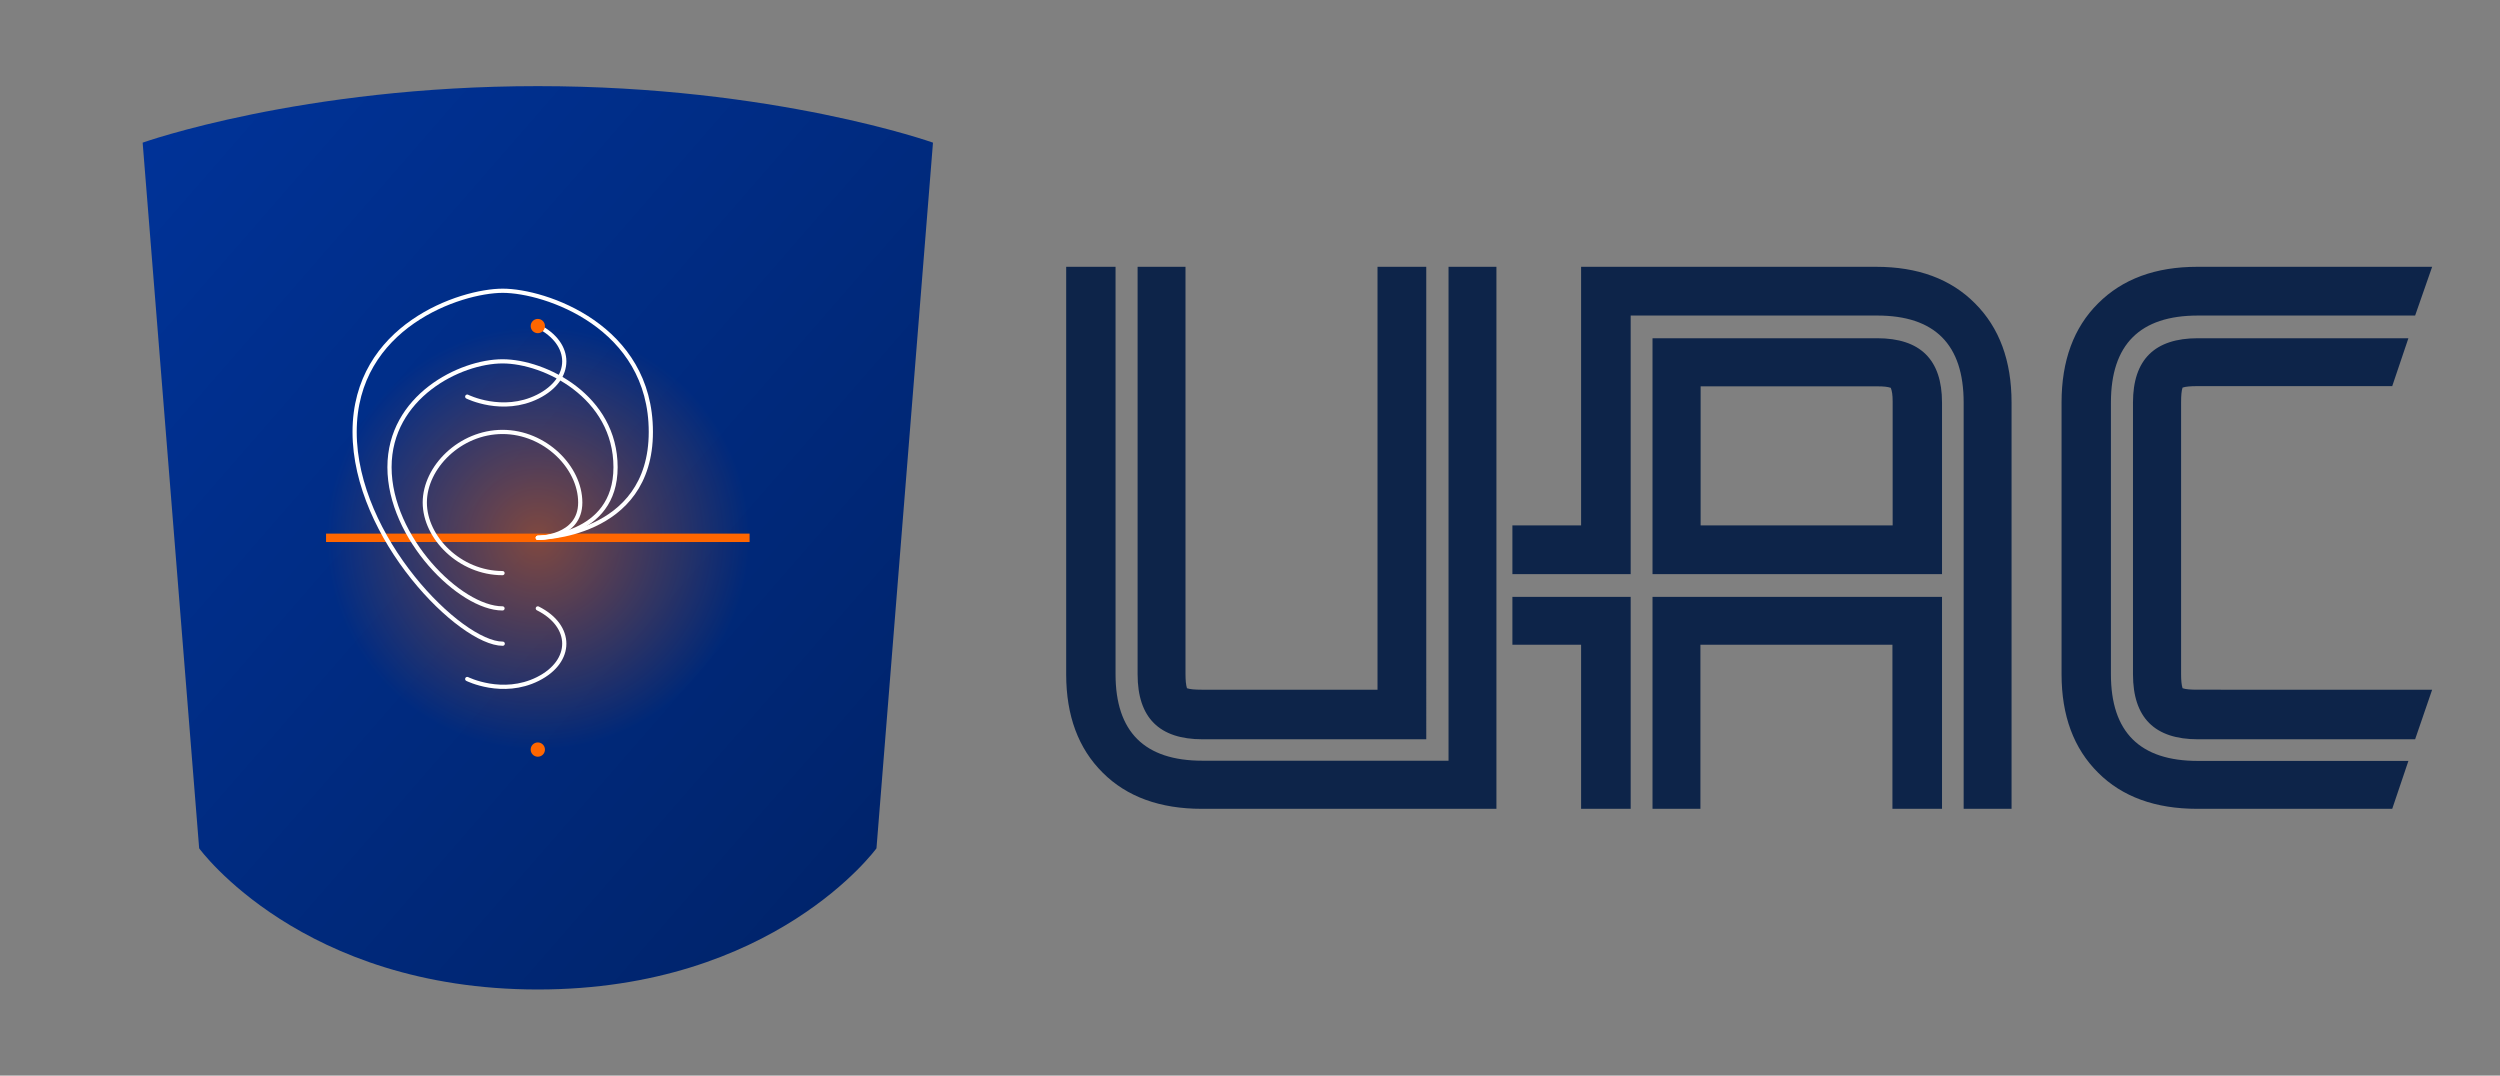 <?xml version="1.0" encoding="utf-8"?>
<!-- Generator: Adobe Illustrator 25.0.0, SVG Export Plug-In . SVG Version: 6.00 Build 0)  -->
<svg version="1.1" id="Layer_1" xmlns="http://www.w3.org/2000/svg" xmlns:xlink="http://www.w3.org/1999/xlink" x="0px" y="0px"
	 viewBox="0 0 1190 512" style="enable-background:new 0 0 1190 512;" xml:space="preserve">
<rect x="0" y="0" width="1190" height="512" fill="#808080" stroke="none"/>
<style type="text/css">
	.st0{fill:url(#SVGID_1_);}
	.st1{fill:url(#SVGID_2_);}
	.st2{fill:none;stroke:#FF6600;stroke-width:4;}
	.st3{fill:none;stroke:#FFFFFF;stroke-width:2;stroke-linecap:round;}
	.st4{fill:#FF6600;}
	.st5{fill:#0D2449;}
</style>
<g>
	<g>
		
			<linearGradient id="SVGID_1_" gradientUnits="userSpaceOnUse" x1="-40.794" y1="676.522" x2="-39.954" y2="675.682" gradientTransform="matrix(448 0 0 -512 18359 346402.594)">
			<stop  offset="0" style="stop-color:#003399"/>
			<stop  offset="1" style="stop-color:#002266"/>
		</linearGradient>
		<path class="st0" d="M256,41c112.5,0,188.1,26.9,188.1,26.9l-26.9,335.9c0,0-48.7,67.2-161.2,67.2S94.8,403.8,94.8,403.8
			L67.9,67.9C67.9,67.9,143.5,41,256,41z"/>
		
			<radialGradient id="SVGID_2_" cx="-40.329" cy="675.702" r="0.42" gradientTransform="matrix(240 0 0 -240 9935 162424.562)" gradientUnits="userSpaceOnUse">
			<stop  offset="0" style="stop-color:#FF6600;stop-opacity:0.5"/>
			<stop  offset="1" style="stop-color:#FF6600;stop-opacity:0"/>
		</radialGradient>
		<circle class="st1" cx="256" cy="256" r="100.8">
		
			<animate  accumulate="none" additive="replace" attributeName="opacity" calcMode="linear" dur="2s" fill="remove" repeatCount="indefinite" restart="always" values="0.3;0.7;0.3">
			</animate>
		</circle>
		<line class="st2" x1="155.2" y1="256" x2="356.8" y2="256">
		
			<animate  accumulate="none" additive="replace" attributeName="y1" calcMode="linear" dur="3s" fill="remove" repeatCount="indefinite" restart="always" values="136;376;136">
			</animate>
		
			<animate  accumulate="none" additive="replace" attributeName="y2" calcMode="linear" dur="3s" fill="remove" repeatCount="indefinite" restart="always" values="136;376;136">
			</animate>
		
			<animate  accumulate="none" additive="replace" attributeName="opacity" calcMode="linear" dur="3s" fill="remove" repeatCount="indefinite" restart="always" values="0;1;0">
			</animate>
		</line>
		<g>
			<path class="st3" d="M256,256c0,0,20.2,0,20.2-16.8s-16.8-33.6-37-33.6s-37,16.8-37,33.6s16.8,33.6,37,33.6			">
<animate  accumulate="none" additive="replace" attributeName="stroke-dasharray" begin="0s" calcMode="linear" dur="3s" fill="remove" repeatCount="indefinite" restart="always" values="0,1000;1000,0">
					</animate>
			</path>
			<path class="st3" d="M256,256c0,0,37,0,37-33.6S259.4,172,239.2,172s-53.8,16.8-53.8,50.4s33.6,67.2,53.8,67.2			">
<animate  accumulate="none" additive="replace" attributeName="stroke-dasharray" begin="0.2s" calcMode="linear" dur="3s" fill="remove" repeatCount="indefinite" restart="always" values="0,1000;1000,0">
					</animate>
			</path>
			<path class="st3" d="M256,256c0,0,53.8,0,53.8-50.4s-50.4-67.2-70.5-67.2s-70.5,16.8-70.5,67.2s50.4,100.8,70.5,100.8			">
<animate  accumulate="none" additive="replace" attributeName="stroke-dasharray" begin="0.4s" calcMode="linear" dur="3s" fill="remove" repeatCount="indefinite" restart="always" values="0,1000;1000,0">
					</animate>
			</path>
			<path class="st3" d="M222.4,188.8c0,0,16.8,8.4,33.6,0s16.8-25.2,0-33.6			">
<animate  accumulate="none" additive="replace" attributeName="stroke-dasharray" begin="0.6s" calcMode="linear" dur="3s" fill="remove" repeatCount="indefinite" restart="always" values="0,1000;1000,0">
					</animate>
			</path>
			<path class="st3" d="M222.4,323.2c0,0,16.8,8.4,33.6,0s16.8-25.2,0-33.6			">
<animate  accumulate="none" additive="replace" attributeName="stroke-dasharray" begin="0.8s" calcMode="linear" dur="3s" fill="remove" repeatCount="indefinite" restart="always" values="0,1000;1000,0">
					</animate>
			</path>
		</g>
		<g>
			<circle class="st4" cx="256" cy="155.2" r="3.4">
			
				<animate  accumulate="none" additive="replace" attributeName="opacity" calcMode="linear" dur="2s" fill="remove" repeatCount="indefinite" restart="always" values="0;1;0">
				</animate>
			</circle>
			<circle class="st4" cx="256" cy="356.8" r="3.4">
			
				<animate  accumulate="none" additive="replace" attributeName="opacity" begin="1s" calcMode="linear" dur="2s" fill="remove" repeatCount="indefinite" restart="always" values="0;1;0">
				</animate>
			</circle>
		</g>
	</g>
	<g>
		<path class="st5" d="M712.4,385H572.1c-19.9,0-35.7-5.7-47.2-17.2c-11.6-11.5-17.4-27.1-17.4-46.9V127H531v193.9
			c0,27.5,13.8,41.2,41.4,41.2h117.1V127h22.8V385z M678.9,351.9H572.4c-20.6,0-30.9-10.3-30.9-30.9V127h22.8v193.9
			c0,2.9,0.2,5.1,0.7,6.7c1.4,0.5,3.8,0.7,7,0.7h83.7V127h23.2V351.9z"/>
		<path class="st5" d="M957.5,385h-22.8V191.6c0-27.6-13.7-41.4-41.2-41.4H776.2v123.1h-56.3v-23.2h32.7V127h140.5
			c19.8,0,35.5,5.8,47,17.4c11.6,11.6,17.4,27.3,17.4,47.2V385z M776.2,385h-23.6v-78.1h-32.7v-22.8h56.3V385z M924.4,273.3H786.6
			V161h106.9c20.6,0,30.9,10.2,30.9,30.6V273.3z M924.4,385h-23.6v-78.1h-91.4V385h-22.8V284.1h137.8V385z M900.9,250.1v-59.2
			c0-2.8-0.3-4.9-0.9-6.3c-1.4-0.5-3.5-0.7-6.1-0.7h-84.4v66.2H900.9z"/>
		<path class="st5" d="M1157.7,127l-8.1,23.2h-103.4c-27.6,0-41.4,13.8-41.4,41.4v129.4c0,27.5,13.8,41.2,41.4,41.2h100.2l-7.7,22.8
			h-92.8c-19.9,0-35.7-5.7-47.2-17.2c-11.6-11.5-17.4-27.1-17.4-46.9V191.6c0-19.9,5.8-35.7,17.4-47.2
			c11.6-11.6,27.3-17.4,47.2-17.4H1157.7z M1157.7,328.3l-8.1,23.6h-103.4c-20.6,0-30.9-10.3-30.9-30.9V191.6
			c0-20.4,10.3-30.6,30.9-30.6h100.2l-7.7,22.8h-92.8c-3.2,0-5.6,0.2-7,0.7c-0.5,1.4-0.7,3.8-0.7,7v129.4c0,2.9,0.2,5.1,0.7,6.7
			c1.4,0.5,3.8,0.7,7,0.7H1157.7z"/>
	</g>
</g>
</svg>
